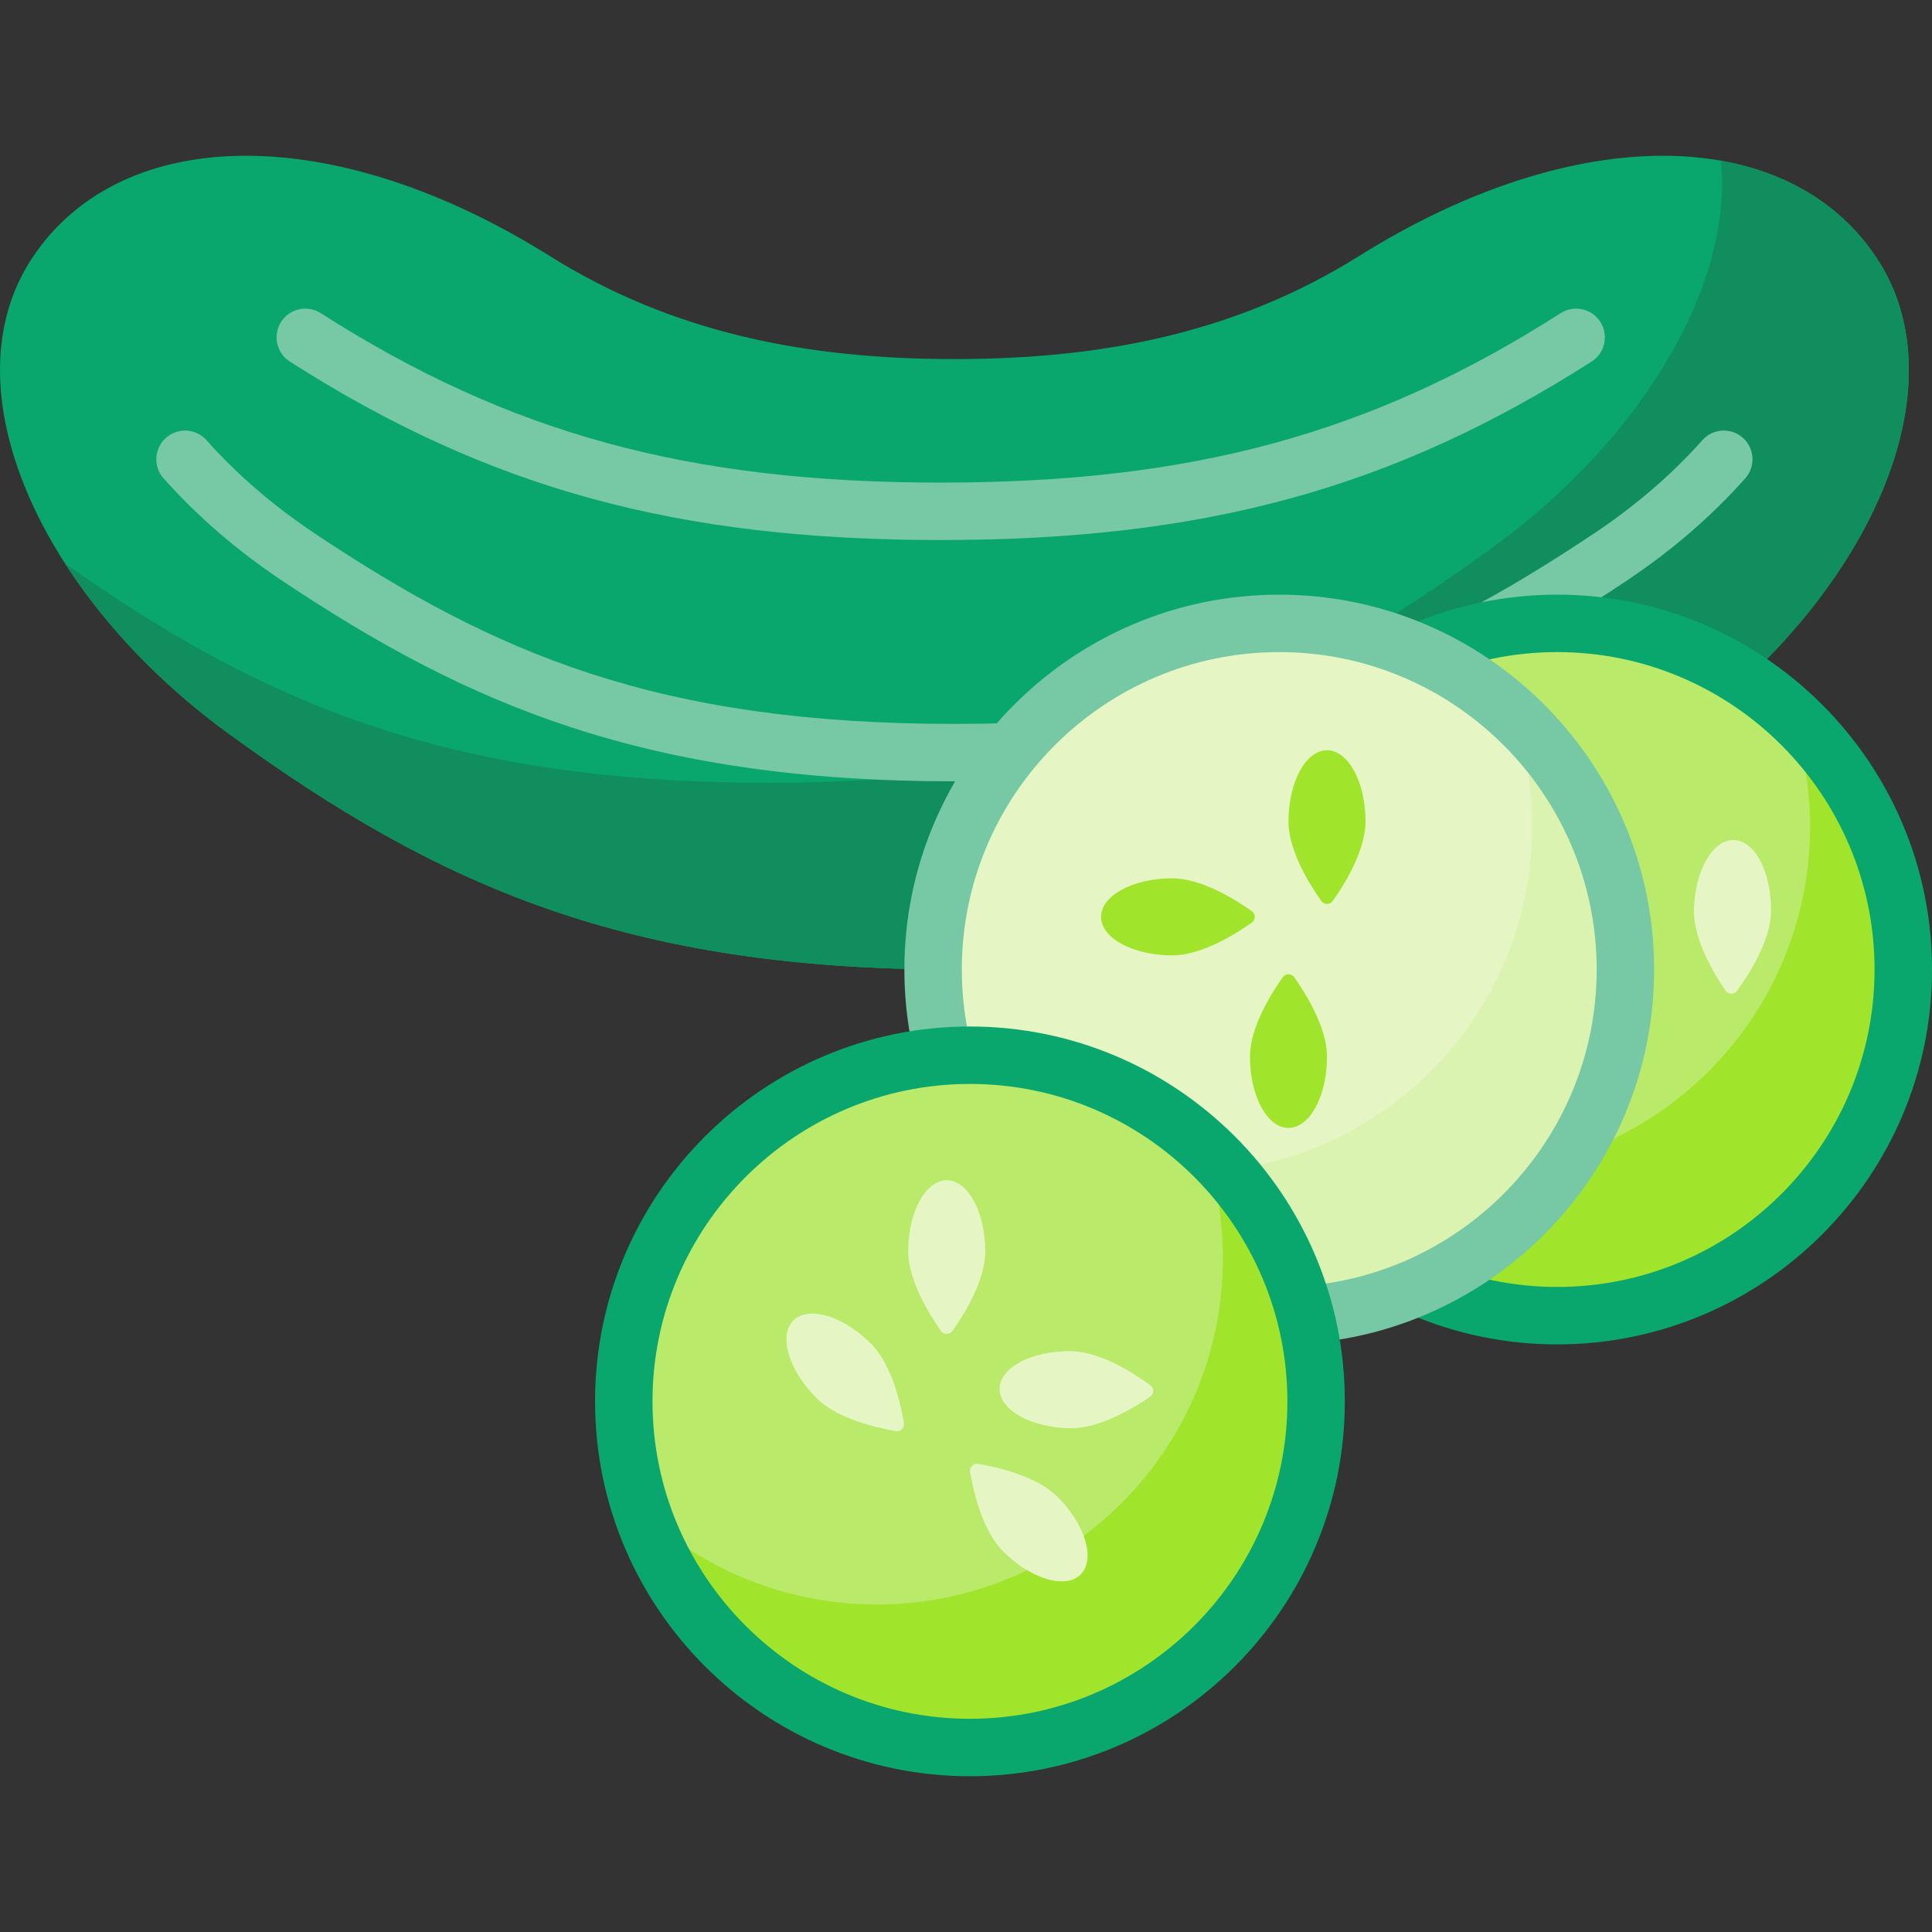 <svg width="48" height="48" viewBox="0 0 48 48" fill="none" xmlns="http://www.w3.org/2000/svg">
<rect x="0" y="0" width="48" height="48" fill="#333333" stroke="none"/>
<g clip-path="url(#clip0)">
<path d="M46.6 6.371C44.391 3.098 39.167 2.978 33.765 6.361C30.701 8.279 27.374 8.921 23.712 8.921C20.05 8.921 16.723 8.279 13.66 6.361C8.257 2.978 3.034 3.098 0.825 6.371C-1.384 9.644 1.051 14.854 5.661 18.213C10.895 22.028 15.592 24.088 23.712 24.088C31.832 24.088 36.53 22.028 41.764 18.213C46.373 14.854 48.809 9.644 46.6 6.371Z" fill="#09A66D"/>
<path d="M46.6 6.371C45.729 5.081 44.39 4.283 42.757 3.994C43.059 7.094 40.773 10.914 37.123 13.573C31.889 17.387 27.192 19.447 19.072 19.447C11.261 19.447 6.617 17.54 1.616 14C2.599 15.528 3.986 16.993 5.661 18.213C10.895 22.027 15.592 24.088 23.712 24.088C31.833 24.088 36.53 22.028 41.764 18.213C46.373 14.854 48.809 9.644 46.6 6.371Z" fill="#118E5E"/>
<path d="M23.372 13.417C16.817 13.417 12.132 12.133 7.201 8.983C6.869 8.771 6.771 8.33 6.983 7.998C7.196 7.665 7.637 7.568 7.969 7.78C12.65 10.771 17.113 11.99 23.372 11.99C29.631 11.99 34.093 10.771 38.775 7.78C39.107 7.568 39.548 7.665 39.76 7.998C39.973 8.33 39.875 8.771 39.543 8.983C34.612 12.133 29.927 13.417 23.372 13.417Z" fill="#77C8A4"/>
<path d="M23.712 19.412C16.016 19.412 11.614 17.504 7.006 14.425C5.889 13.679 4.899 12.824 4.064 11.885C3.802 11.591 3.829 11.14 4.123 10.878C4.418 10.616 4.869 10.642 5.131 10.937C5.885 11.785 6.783 12.559 7.799 13.239C12.298 16.244 16.344 17.985 23.712 17.985C31.081 17.985 35.127 16.244 39.625 13.239C40.641 12.559 41.539 11.785 42.294 10.937C42.556 10.642 43.007 10.616 43.302 10.878C43.596 11.14 43.622 11.591 43.36 11.885C42.525 12.824 41.535 13.679 40.418 14.425C35.81 17.504 31.409 19.412 23.712 19.412Z" fill="#77C8A4"/>
<path d="M38.686 32.688C43.436 32.688 47.286 28.837 47.286 24.088C47.286 19.338 43.436 15.487 38.686 15.487C33.936 15.487 30.086 19.338 30.086 24.088C30.086 28.837 33.936 32.688 38.686 32.688Z" fill="#B9EA6A"/>
<path d="M44.512 17.763C44.808 18.633 44.971 19.564 44.971 20.534C44.971 25.284 41.12 29.134 36.371 29.134C34.123 29.134 32.077 28.271 30.545 26.859C31.698 30.248 34.906 32.688 38.686 32.688C43.436 32.688 47.286 28.837 47.286 24.087C47.286 21.586 46.217 19.334 44.512 17.763Z" fill="#A1E42C"/>
<path d="M42.086 22.625C42.101 21.648 42.542 20.862 43.071 20.87C43.6 20.878 44.016 21.677 44.001 22.655C43.989 23.395 43.426 24.248 43.154 24.617C43.083 24.713 42.939 24.711 42.871 24.613C42.611 24.235 42.075 23.365 42.086 22.625Z" fill="#E5F5C4"/>
<path d="M38.687 33.401C33.551 33.401 29.373 29.223 29.373 24.088C29.373 18.952 33.551 14.774 38.687 14.774C43.822 14.774 48.001 18.952 48.001 24.088C48.001 29.223 43.822 33.401 38.687 33.401ZM38.687 16.201C34.338 16.201 30.8 19.739 30.8 24.088C30.8 28.436 34.338 31.974 38.687 31.974C43.035 31.974 46.573 28.436 46.573 24.088C46.573 19.739 43.035 16.201 38.687 16.201Z" fill="#09A66D"/>
<path d="M31.782 32.688C36.532 32.688 40.382 28.837 40.382 24.088C40.382 19.338 36.532 15.487 31.782 15.487C27.032 15.487 23.182 19.338 23.182 24.088C23.182 28.837 27.032 32.688 31.782 32.688Z" fill="#E5F5C4"/>
<path d="M37.608 17.763C37.904 18.633 38.066 19.564 38.066 20.534C38.066 25.284 34.216 29.134 29.466 29.134C27.218 29.134 25.173 28.271 23.641 26.859C24.794 30.248 28.002 32.688 31.782 32.688C36.532 32.688 40.382 28.837 40.382 24.087C40.382 21.586 39.313 19.334 37.608 17.763Z" fill="#DAF3B1"/>
<path d="M31.782 33.401C26.647 33.401 22.469 29.223 22.469 24.088C22.469 18.952 26.647 14.774 31.782 14.774C36.918 14.774 41.096 18.952 41.096 24.088C41.096 29.223 36.918 33.401 31.782 33.401ZM31.782 16.201C27.434 16.201 23.896 19.739 23.896 24.088C23.896 28.436 27.434 31.974 31.782 31.974C36.131 31.974 39.669 28.436 39.669 24.088C39.669 19.739 36.131 16.201 31.782 16.201Z" fill="#77C8A4"/>
<path d="M24.098 43.417C28.848 43.417 32.699 39.566 32.699 34.817C32.699 30.067 28.848 26.216 24.098 26.216C19.349 26.216 15.498 30.067 15.498 34.817C15.498 39.566 19.349 43.417 24.098 43.417Z" fill="#B9EA6A"/>
<path d="M29.924 28.492C30.22 29.362 30.383 30.293 30.383 31.263C30.383 36.013 26.533 39.863 21.783 39.863C19.535 39.863 17.489 39 15.957 37.588C17.111 40.977 20.319 43.417 24.098 43.417C28.848 43.417 32.698 39.566 32.698 34.816C32.698 32.315 31.629 30.063 29.924 28.492Z" fill="#A1E42C"/>
<path d="M24.098 44.13C18.962 44.13 14.784 39.952 14.784 34.817C14.784 29.681 18.962 25.503 24.098 25.503C29.234 25.503 33.412 29.681 33.412 34.817C33.412 39.952 29.233 44.13 24.098 44.13ZM24.098 26.93C19.749 26.93 16.211 30.468 16.211 34.817C16.211 39.165 19.749 42.703 24.098 42.703C28.447 42.703 31.985 39.165 31.985 34.817C31.985 30.468 28.447 26.93 24.098 26.93Z" fill="#09A66D"/>
<path d="M32.969 26.253C32.969 27.231 32.541 28.023 32.012 28.023C31.483 28.023 31.055 27.231 31.055 26.253C31.055 25.513 31.604 24.652 31.871 24.278C31.94 24.181 32.084 24.181 32.153 24.278C32.42 24.652 32.969 25.513 32.969 26.253Z" fill="#A1E42C"/>
<path d="M29.126 23.736C28.149 23.736 27.356 23.308 27.356 22.779C27.356 22.25 28.149 21.822 29.126 21.822C29.867 21.822 30.728 22.372 31.102 22.638C31.199 22.707 31.199 22.851 31.102 22.92C30.728 23.187 29.867 23.736 29.126 23.736Z" fill="#A1E42C"/>
<path d="M32.012 20.41C32.012 19.433 32.44 18.64 32.969 18.64C33.498 18.64 33.926 19.433 33.926 20.41C33.926 21.151 33.377 22.012 33.11 22.386C33.041 22.483 32.897 22.483 32.828 22.386C32.562 22.012 32.012 21.151 32.012 20.41Z" fill="#A1E42C"/>
<path d="M22.564 31.093C22.564 30.115 22.993 29.323 23.522 29.323C24.051 29.323 24.479 30.115 24.479 31.093C24.479 31.833 23.93 32.694 23.663 33.068C23.594 33.165 23.45 33.165 23.381 33.068C23.114 32.694 22.564 31.833 22.564 31.093Z" fill="#E5F5C4"/>
<path d="M20.285 34.735C19.594 34.044 19.337 33.181 19.711 32.807C20.085 32.433 20.948 32.69 21.639 33.381C22.163 33.905 22.383 34.903 22.459 35.355C22.479 35.473 22.377 35.575 22.259 35.555C21.807 35.479 20.809 35.259 20.285 34.735Z" fill="#E5F5C4"/>
<path d="M26.275 37.189C26.966 37.88 27.223 38.744 26.849 39.117C26.476 39.491 25.612 39.234 24.921 38.543C24.397 38.019 24.177 37.022 24.101 36.569C24.081 36.451 24.183 36.349 24.301 36.369C24.754 36.445 25.751 36.665 26.275 37.189Z" fill="#E5F5C4"/>
<path d="M26.589 35.485C25.611 35.47 24.826 35.029 24.834 34.5C24.842 33.971 25.641 33.555 26.619 33.57C27.359 33.582 28.212 34.145 28.581 34.417C28.677 34.488 28.675 34.632 28.577 34.7C28.199 34.96 27.329 35.496 26.589 35.485Z" fill="#E5F5C4"/>
</g>
<defs>
<clipPath id="clip0">
<rect width="48" height="48" fill="white"/>
</clipPath>
</defs>
</svg>
